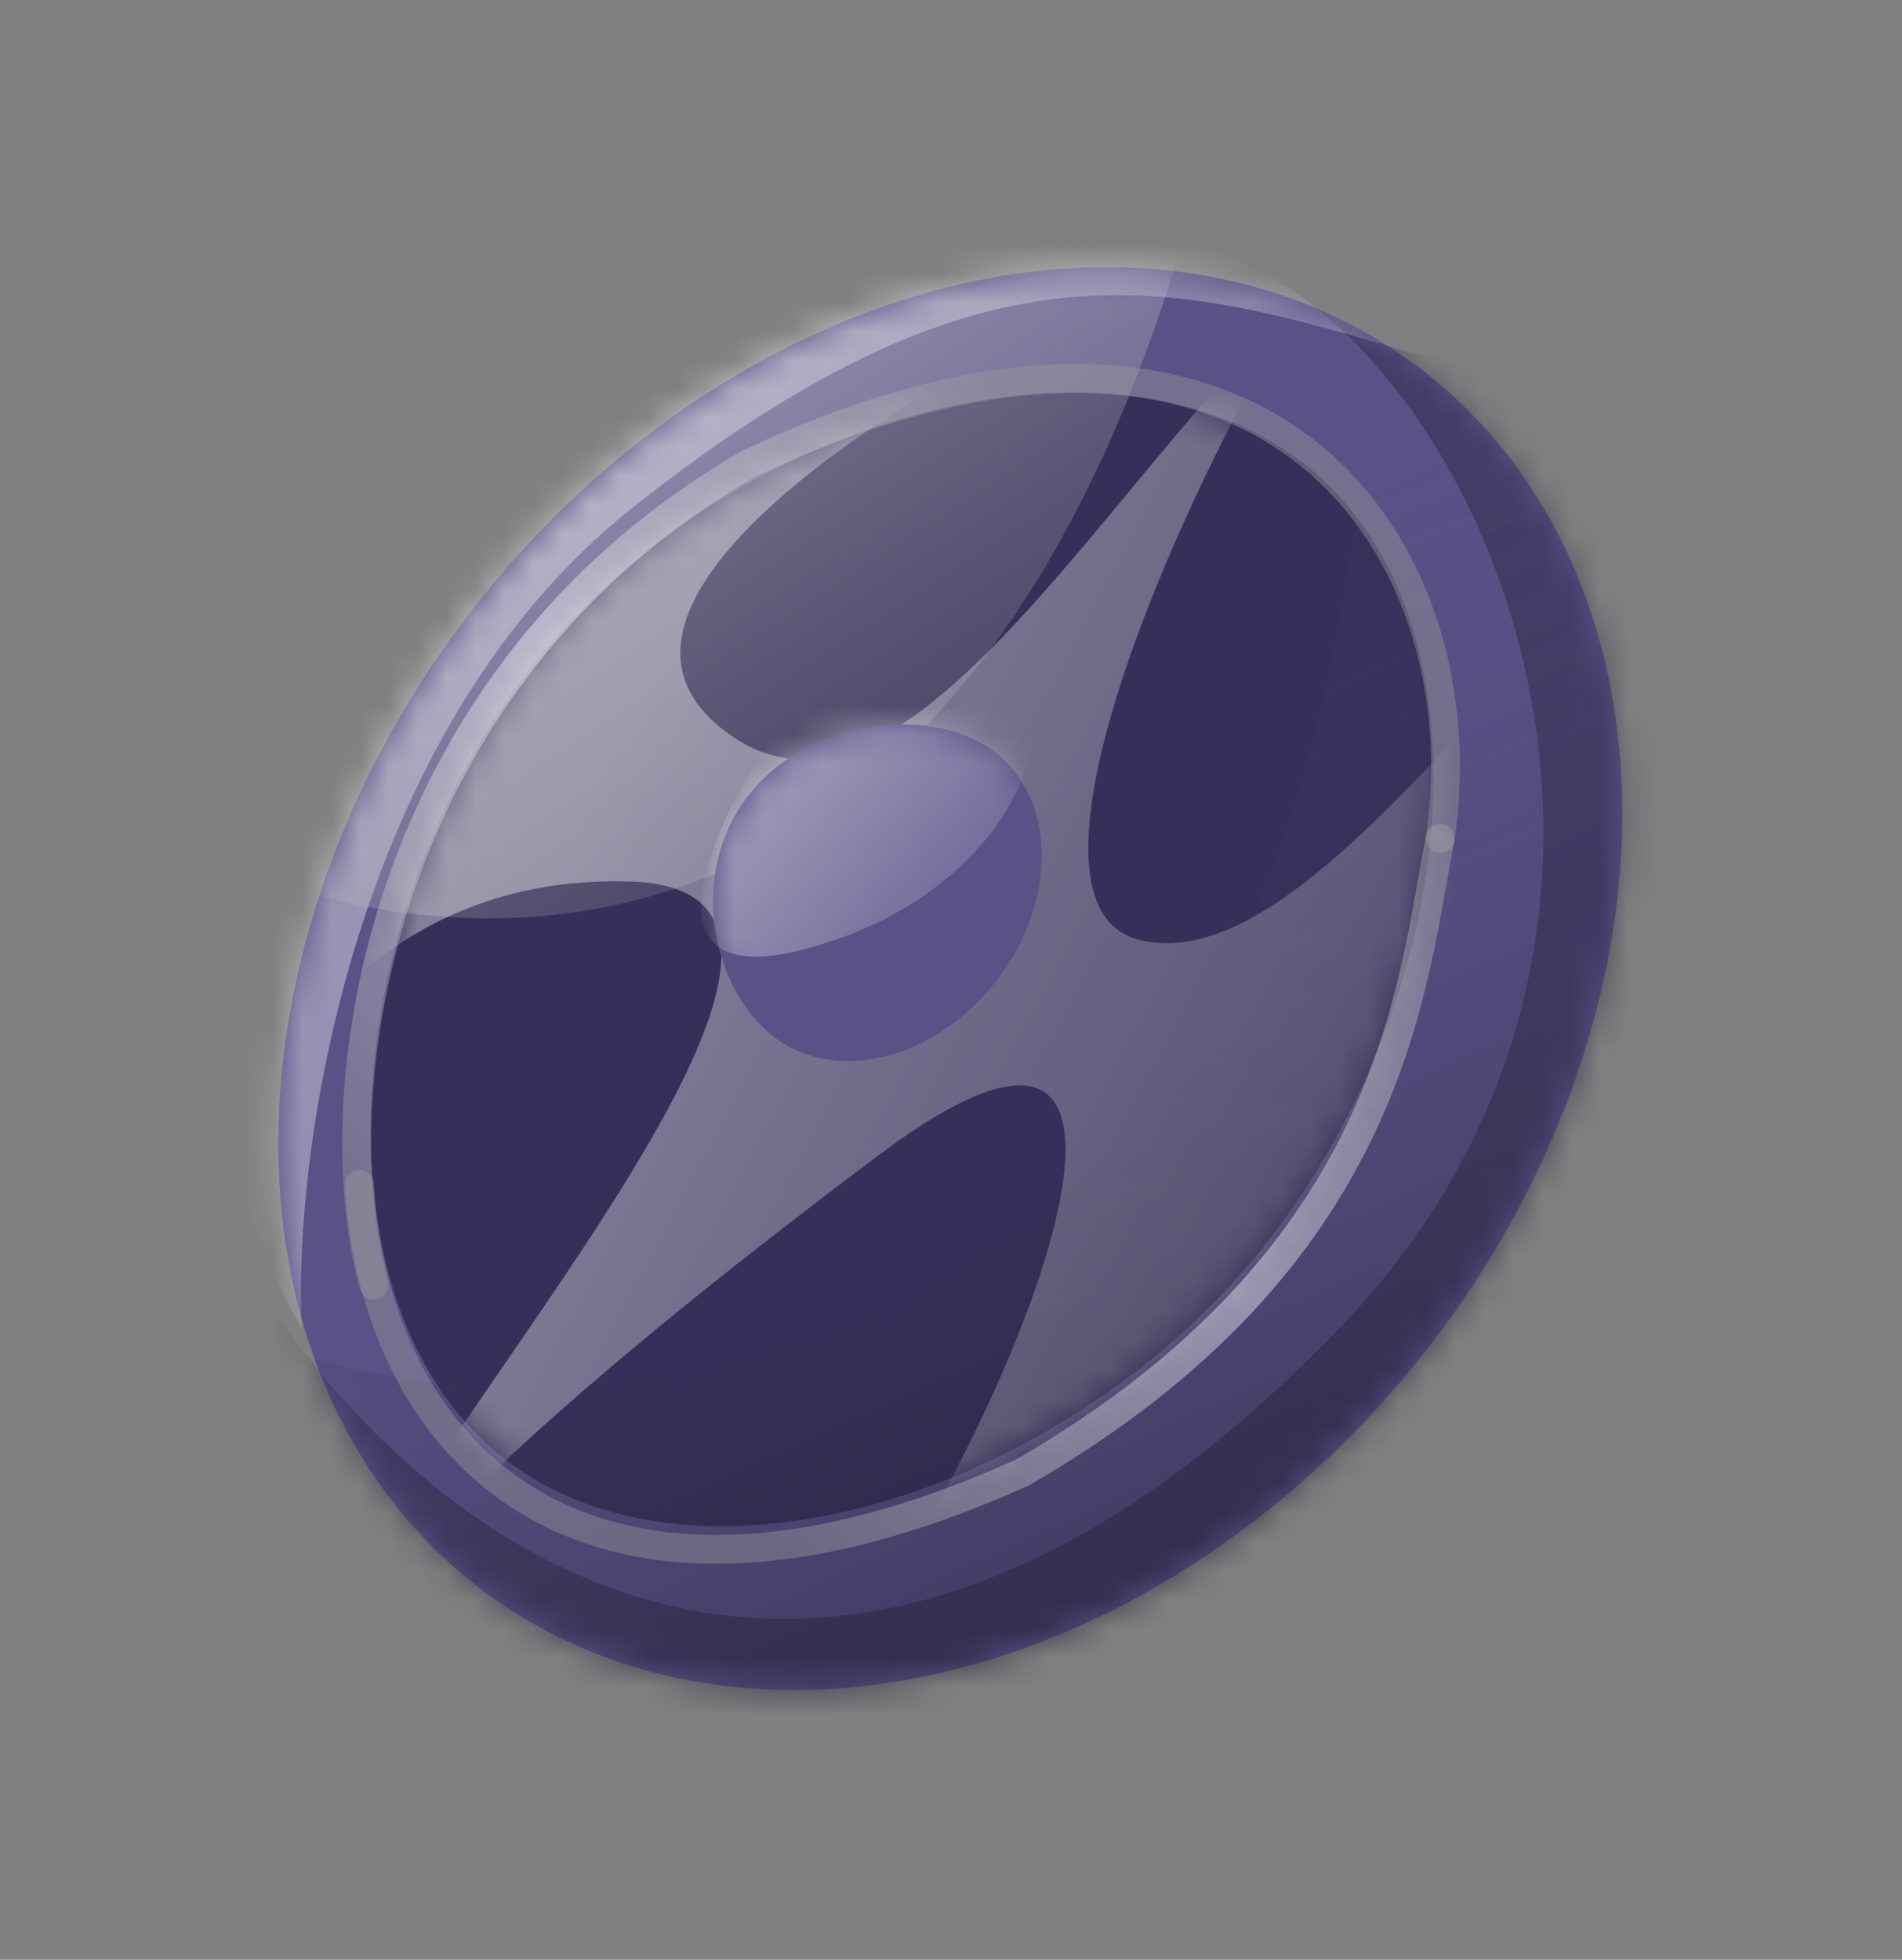 <svg width="66" height="68" viewBox="0 0 66 68" fill="none" xmlns="http://www.w3.org/2000/svg">
<rect x="0" y="0" width="66" height="68" fill="#808080" stroke="none"/>
<ellipse cx="32.976" cy="33.955" rx="20.951" ry="26.721" transform="rotate(38.108 32.976 33.955)" fill="#5B5187"/>
<path d="M43.975 43.093C37.193 51.741 24.255 55.911 17.475 50.593C10.695 45.276 11.693 31.741 18.475 23.093C25.258 14.446 38.472 10.776 45.252 16.093C52.032 21.411 50.758 34.446 43.975 43.093Z" fill="#372F5A"/>
<mask id="mask0_262_6616" style="mask-type:alpha" maskUnits="userSpaceOnUse" x="9" y="9" width="48" height="50">
<ellipse cx="32.976" cy="33.955" rx="20.951" ry="26.721" transform="rotate(38.108 32.976 33.955)" fill="#5B5187"/>
</mask>
<g mask="url(#mask0_262_6616)">
<path d="M46.475 46.093C60.475 31.593 50.975 10.593 41.475 8.593C44.142 7.26 49.975 4.593 51.975 4.593C54.475 4.593 60.475 10.093 62.975 21.093C65.475 32.093 61.975 41.093 48.475 55.093C34.975 69.093 14.475 63.093 13.975 63.093C13.575 63.093 9.808 49.76 7.975 43.093C13.975 53.593 28.356 64.86 46.475 46.093Z" fill="#29243F" fill-opacity="0.48"/>
<path d="M46.608 20.692C41.9 49.763 19.899 50.173 9.486 46.744C7.136 55.821 12.563 73.772 39.393 67.069C78.975 54.164 52.492 -15.648 46.608 20.692Z" fill="url(#paint0_linear_262_6616)" fill-opacity="0.42" style="mix-blend-mode:overlay"/>
<g opacity="0.4">
<path d="M21.975 17.593C12.127 25.39 10.142 40.26 10.475 46.093C8.642 43.093 5.175 33.893 5.975 25.093C6.975 14.093 11.975 12.093 15.475 8.593C18.975 5.093 30.975 4.593 40.475 5.093C49.975 5.593 56.975 14.593 48.475 12.093C40.195 9.658 33.975 8.093 21.975 17.593Z" fill="url(#paint1_linear_262_6616)" style="mix-blend-mode:overlay"/>
</g>
<path d="M4.975 28.593C13.475 33.593 32.575 36.593 40.975 8.593C51.475 -26.407 -5.025 -2.407 4.975 28.593Z" fill="url(#paint2_linear_262_6616)" fill-opacity="0.42" style="mix-blend-mode:overlay"/>
</g>
<mask id="mask1_262_6616" style="mask-type:alpha" maskUnits="userSpaceOnUse" x="12" y="13" width="38" height="40">
<path d="M43.975 43.093C37.193 51.741 24.255 55.911 17.475 50.593C10.695 45.276 11.693 31.741 18.475 23.093C25.258 14.446 38.472 10.776 45.252 16.093C52.032 21.411 50.758 34.446 43.975 43.093Z" fill="#372F5A"/>
</mask>
<g mask="url(#mask1_262_6616)">
<g opacity="0.4">
<path d="M35.939 11.6C35.955 11.595 35.967 11.593 35.975 11.593L35.939 11.6C34.925 11.878 18.094 20.673 25.475 25.593C31.475 29.593 38.475 16.593 44.975 10.593C39.975 19.093 35.075 31.393 39.475 32.593C43.875 33.793 49.309 26.593 52.975 23.093L50.475 45.093L28.475 58.593C35.475 49.26 42.475 31.093 30.475 40.093C18.075 49.394 14.501 53.563 11.508 57.056L11.475 57.093C14.475 49.593 31.975 30.993 21.975 30.593C9.475 30.093 6.475 44.093 6.475 43.593C6.475 43.193 8.142 25.427 8.975 16.593L35.939 11.6Z" fill="url(#paint3_linear_262_6616)" style="mix-blend-mode:overlay"/>
</g>
</g>
<path d="M34.551 34.066C32.42 36.784 28.964 37.632 26.834 35.961C24.703 34.29 23.844 30.311 25.975 27.593C28.107 24.876 32.422 24.448 34.553 26.119C36.684 27.791 36.683 31.349 34.551 34.066Z" fill="#5B5187"/>
<mask id="mask2_262_6616" style="mask-type:alpha" maskUnits="userSpaceOnUse" x="24" y="25" width="13" height="12">
<path d="M34.551 34.066C32.42 36.784 28.964 37.632 26.834 35.961C24.703 34.29 23.844 30.311 25.975 27.593C28.107 24.876 32.422 24.448 34.553 26.119C36.684 27.791 36.683 31.349 34.551 34.066Z" fill="#5B5187"/>
</mask>
<g mask="url(#mask2_262_6616)">
<g opacity="0.4">
<path d="M27.219 24.867C24.669 28.551 21.472 35.251 29.085 32.577C38.6 29.234 38.194 17.623 27.219 24.867Z" fill="url(#paint4_linear_262_6616)" style="mix-blend-mode:overlay"/>
</g>
</g>
<path d="M12.975 44.593C11.142 38.093 12.975 23.593 25.975 16.093C43.975 7.593 51.475 19.093 49.975 29.093" stroke="url(#paint5_linear_262_6616)" stroke-opacity="0.24" stroke-linecap="round" style="mix-blend-mode:overlay"/>
<path d="M12.975 44.593C11.142 38.093 12.975 23.593 25.975 16.093C43.975 7.593 51.475 19.093 49.975 29.093" stroke="url(#paint6_linear_262_6616)" stroke-opacity="0.24" stroke-linecap="round" style="mix-blend-mode:overlay"/>
<path d="M49.975 29.093C48.975 34.093 48.475 43.593 35.475 51.093C19.975 58.093 12.975 50.093 12.475 41.093" stroke="url(#paint7_linear_262_6616)" stroke-opacity="0.24" stroke-linecap="round" style="mix-blend-mode:overlay"/>
<path d="M49.975 29.093C48.975 34.093 48.475 43.593 35.475 51.093C19.975 58.093 12.975 50.093 12.475 41.093" stroke="url(#paint8_linear_262_6616)" stroke-opacity="0.24" stroke-linecap="round" style="mix-blend-mode:overlay"/>
<defs>
<linearGradient id="paint0_linear_262_6616" x1="50.505" y1="61.764" x2="31.14" y2="18.918" gradientUnits="userSpaceOnUse">
<stop offset="0.183" stop-color="#191626"/>
<stop offset="1" stop-color="#5C518C" stop-opacity="0"/>
</linearGradient>
<linearGradient id="paint1_linear_262_6616" x1="20.616" y1="17.123" x2="59.718" y2="45.858" gradientUnits="userSpaceOnUse">
<stop stop-color="white"/>
<stop offset="0.457" stop-color="white" stop-opacity="0.54"/>
<stop offset="1" stop-color="white" stop-opacity="0"/>
</linearGradient>
<linearGradient id="paint2_linear_262_6616" x1="43.475" y1="48.593" x2="19.237" y2="11.248" gradientUnits="userSpaceOnUse">
<stop stop-color="#191626" stop-opacity="0"/>
<stop offset="1" stop-color="white"/>
</linearGradient>
<linearGradient id="paint3_linear_262_6616" x1="21.042" y1="26.365" x2="65.012" y2="49.778" gradientUnits="userSpaceOnUse">
<stop stop-color="white"/>
<stop offset="0.457" stop-color="white" stop-opacity="0.54"/>
<stop offset="1" stop-color="white" stop-opacity="0"/>
</linearGradient>
<linearGradient id="paint4_linear_262_6616" x1="28.811" y1="25.2" x2="37.633" y2="32.723" gradientUnits="userSpaceOnUse">
<stop stop-color="white"/>
<stop offset="0.457" stop-color="white" stop-opacity="0.54"/>
<stop offset="1" stop-color="white" stop-opacity="0"/>
</linearGradient>
<linearGradient id="paint5_linear_262_6616" x1="50.475" y1="28.593" x2="25.201" y2="54.514" gradientUnits="userSpaceOnUse">
<stop stop-color="#999999"/>
<stop offset="0.494" stop-color="white"/>
<stop offset="1" stop-color="#999999"/>
</linearGradient>
<linearGradient id="paint6_linear_262_6616" x1="50.475" y1="28.593" x2="25.201" y2="54.514" gradientUnits="userSpaceOnUse">
<stop stop-color="#999999"/>
<stop offset="0.494" stop-color="white"/>
<stop offset="1" stop-color="#999999"/>
</linearGradient>
<linearGradient id="paint7_linear_262_6616" x1="11.662" y1="39.093" x2="36.936" y2="13.172" gradientUnits="userSpaceOnUse">
<stop stop-color="#999999"/>
<stop offset="0.494" stop-color="white"/>
<stop offset="1" stop-color="#999999"/>
</linearGradient>
<linearGradient id="paint8_linear_262_6616" x1="11.662" y1="39.093" x2="36.936" y2="13.172" gradientUnits="userSpaceOnUse">
<stop stop-color="#999999"/>
<stop offset="0.494" stop-color="white"/>
<stop offset="1" stop-color="#999999"/>
</linearGradient>
</defs>
</svg>
